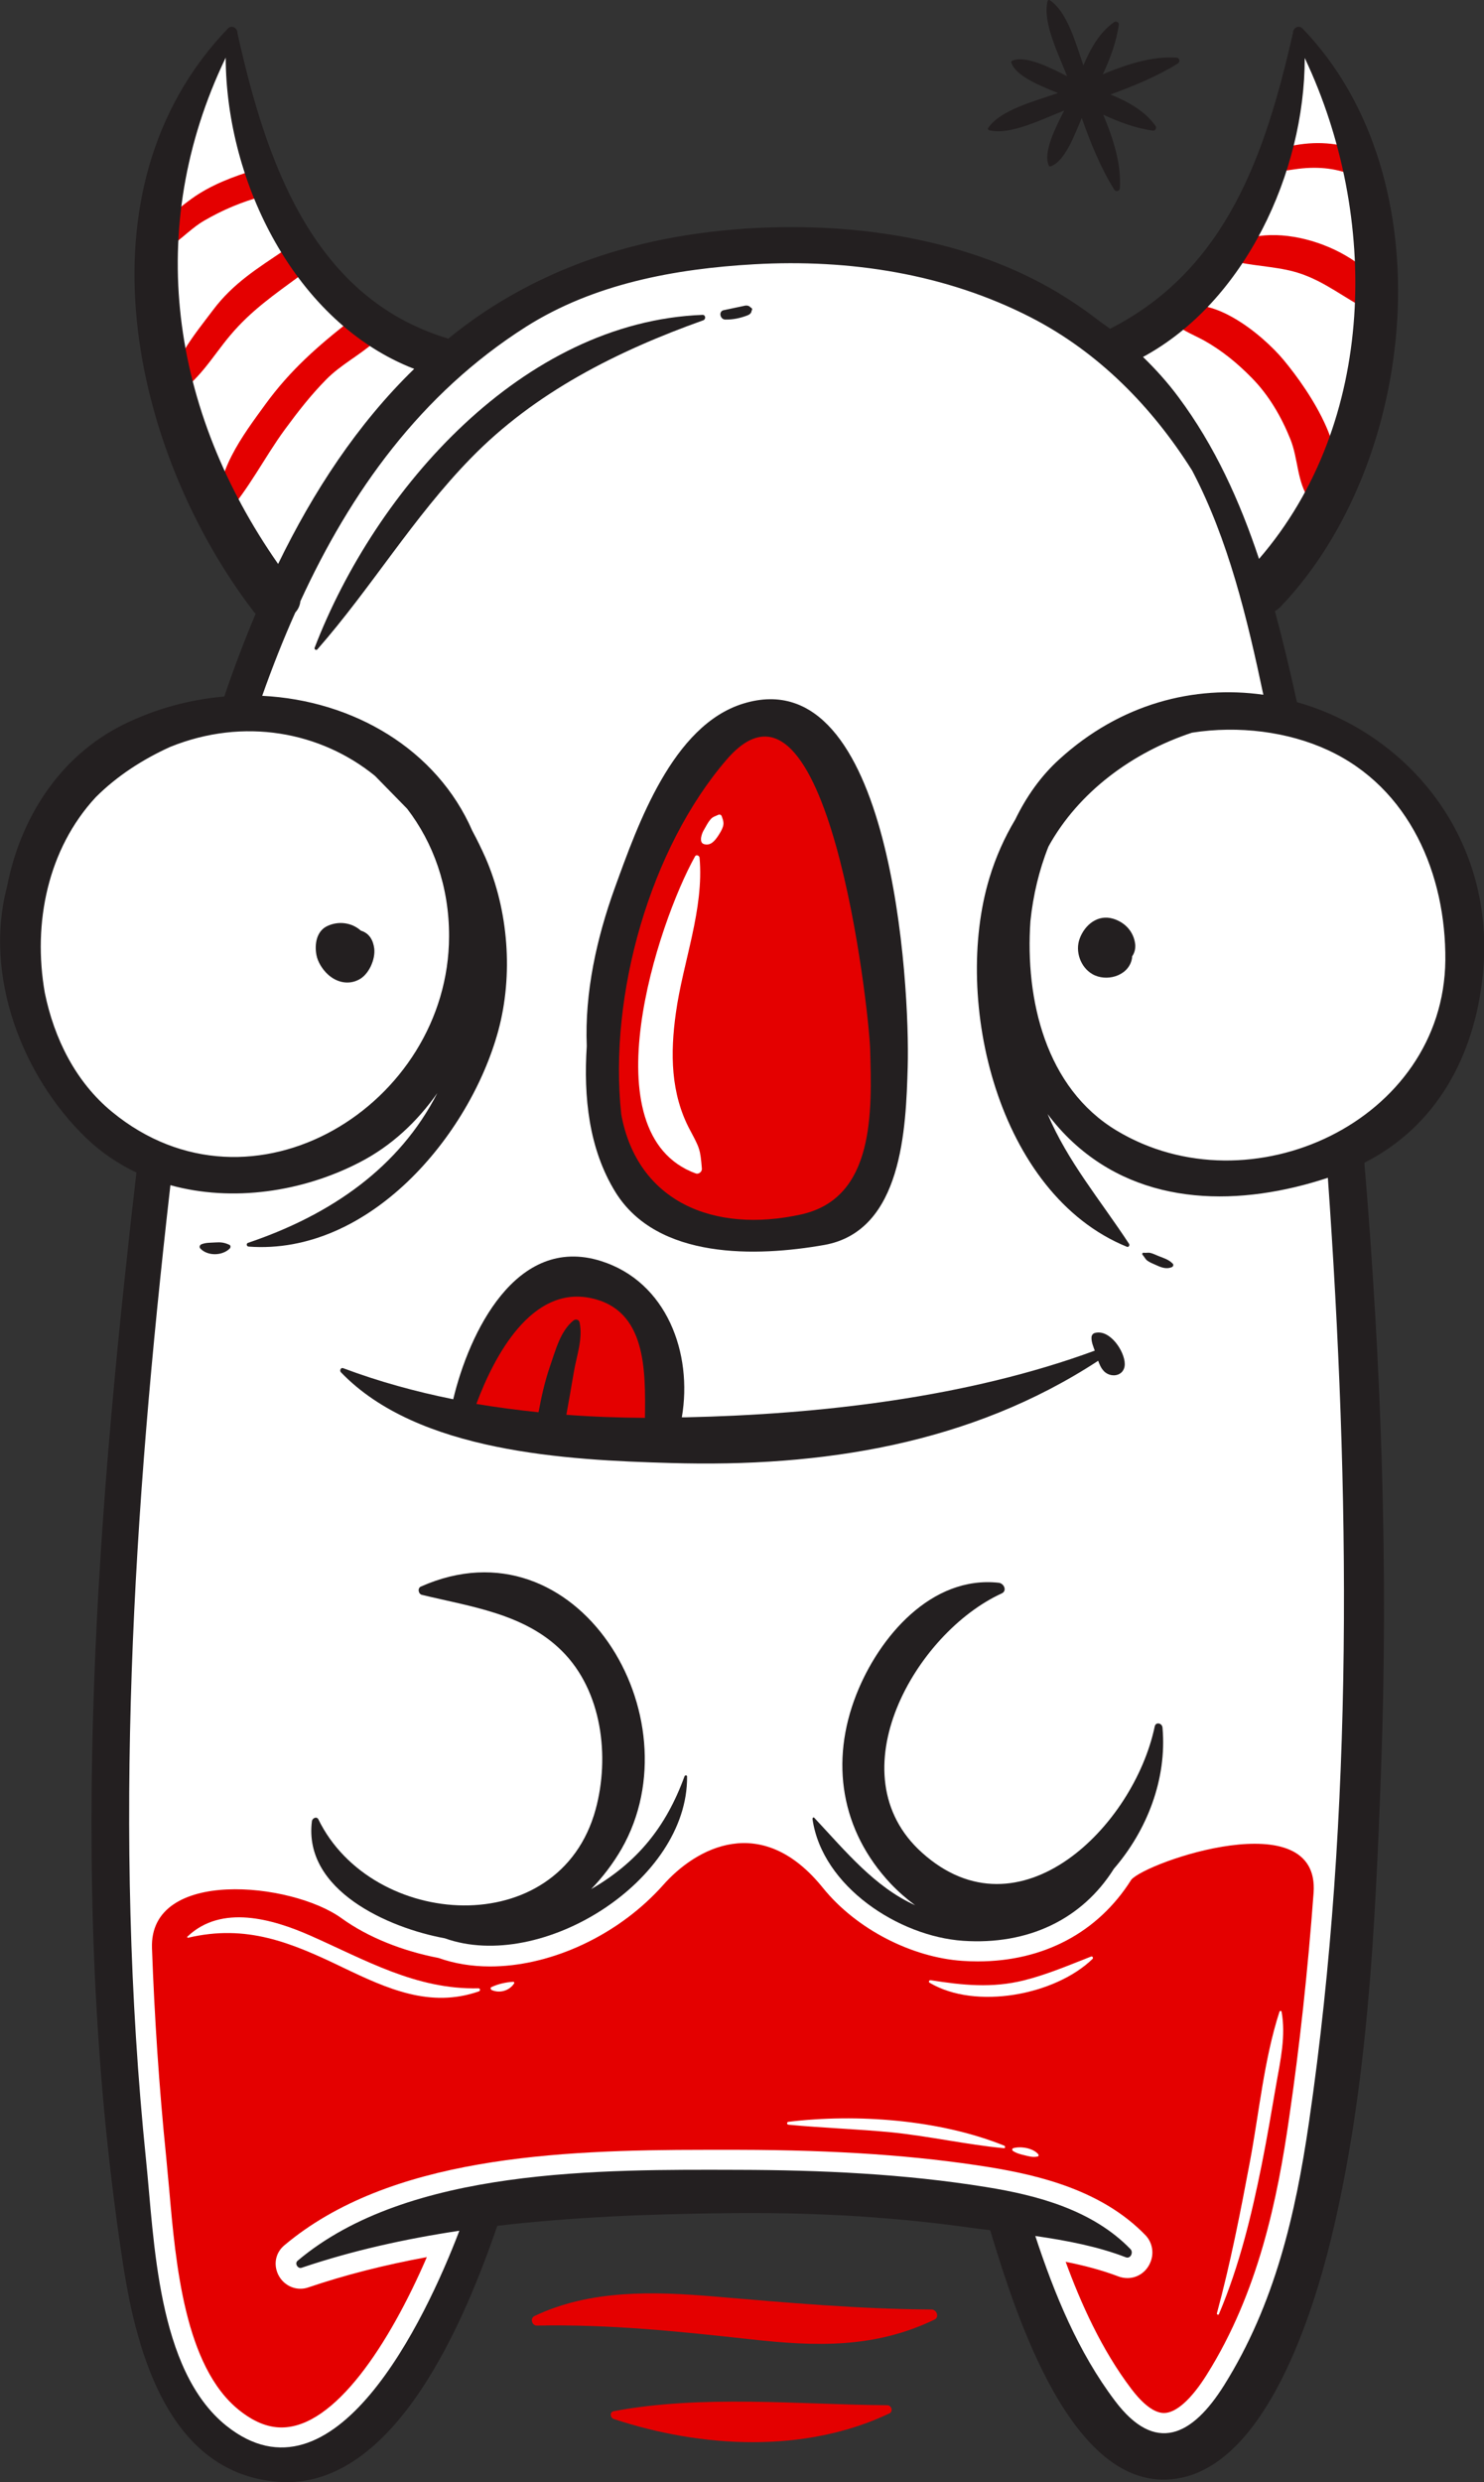 <svg width="122" height="204" viewBox="0 0 122 204" fill="none" xmlns="http://www.w3.org/2000/svg">
<rect x="0" y="0" width="122" height="204" fill="#333333" stroke="none"/>
<g clip-path="url(#clip0)">
<path d="M23.577 202.946C23.369 202.946 23.161 202.931 22.953 202.916C19.328 202.649 16.58 200.734 14.515 197.082C12.984 194.395 11.885 190.772 11.157 186.021C9.033 172.274 8.23 157.651 8.676 141.29C9.122 124.974 10.815 108.777 12.242 96.485C12.286 96.039 12.049 95.609 11.647 95.416C10.191 94.718 8.884 93.827 7.785 92.758C5.274 90.324 3.254 87.117 2.11 83.702C0.891 80.065 0.713 76.413 1.575 73.147C1.575 73.117 1.59 73.102 1.59 73.073C2.704 67.342 5.987 62.755 10.622 60.483C13.088 59.266 15.748 58.538 18.511 58.301C18.927 58.271 19.284 57.989 19.417 57.588C20.219 55.227 21.081 52.956 21.987 50.833C22.151 50.447 22.062 50.002 21.779 49.705C21.75 49.675 21.69 49.616 21.69 49.616C11.826 36.729 7.606 16.568 18.719 3.919C21.17 14.431 25.285 25.372 36.398 28.787C36.428 28.802 36.457 28.816 36.487 28.816C36.606 28.861 36.74 28.89 36.858 28.89C37.096 28.89 37.334 28.816 37.527 28.653C38.76 27.658 39.934 26.812 41.107 26.07C47.02 22.343 54.062 20.235 62.025 19.805C63.05 19.745 64.075 19.716 65.085 19.716C70.85 19.716 79.243 20.621 86.464 24.971C87.608 25.654 88.737 26.426 89.791 27.258C89.806 27.272 89.821 27.272 89.836 27.287L89.94 27.361C90.178 27.525 90.415 27.688 90.638 27.866C90.832 28 91.04 28.074 91.277 28.074C91.441 28.074 91.604 28.029 91.752 27.955C101.677 22.908 104.96 13.005 107.114 3.919C109.476 6.607 111.244 9.873 112.403 13.629C113.591 17.489 114.082 21.854 113.829 26.248C113.309 35.052 109.833 43.618 104.529 49.141C104.47 49.2 104.395 49.259 104.306 49.319C103.89 49.556 103.697 50.046 103.816 50.506C104.544 53.179 105.168 55.881 105.628 57.929C105.717 58.301 106 58.612 106.371 58.716C110.769 59.963 114.661 62.665 117.305 66.332C120.173 70.296 121.406 75.047 120.856 80.095C120.5 83.376 119.578 86.285 118.078 88.72C116.518 91.289 114.364 93.278 111.69 94.629C111.303 94.822 111.081 95.223 111.11 95.653C112.611 113.558 113.056 129.874 112.477 145.551C111.957 159.492 111.289 172.007 108.362 183.913C107.099 189.065 103.444 201.209 96.923 202.605C96.492 202.694 96.076 202.738 95.66 202.738C92.644 202.738 89.791 200.274 87.192 195.404C84.919 191.158 83.359 186.081 82.438 183.052L82.423 182.993C82.304 182.592 81.962 182.31 81.546 182.251C80.803 182.161 80.076 182.072 79.377 181.968C73.91 181.211 67.953 180.825 61.669 180.825C60.985 180.825 60.287 180.825 59.589 180.84C54.374 180.914 47.54 181.093 40.781 181.879C40.379 181.924 40.038 182.206 39.904 182.577C38.032 188.026 36.071 192.287 33.917 195.568C30.678 200.467 27.217 202.946 23.577 202.946Z" fill="white"/>
<path d="M18.496 42.371C20.413 40.292 21.735 37.59 23.414 35.304C24.483 33.849 25.553 32.468 26.831 31.177C28.019 29.974 29.505 29.232 30.753 28.133C31.332 27.629 31.183 26.797 30.753 26.278C30.604 26.085 30.396 26.025 30.173 25.936C29.713 25.743 29.237 26.011 28.895 26.278C26.162 28.401 23.859 30.42 21.809 33.24C20.041 35.675 17.412 39.09 18.11 42.267C18.14 42.43 18.377 42.49 18.496 42.371Z" fill="#E40000"/>
<path d="M14.203 32.557C16.253 31.503 17.501 29.232 18.957 27.525C20.65 25.52 22.552 24.214 24.647 22.67C25.895 21.75 24.736 19.627 23.399 20.547C21.17 22.061 19.18 23.264 17.516 25.476C16 27.495 14.039 29.767 13.905 32.394C13.891 32.543 14.069 32.632 14.203 32.557Z" fill="#E40000"/>
<path d="M13.237 20.681C14.544 20.087 15.525 18.869 16.773 18.142C18.303 17.251 19.893 16.583 21.601 16.123C22.998 15.737 22.389 13.54 21.007 13.955C19.165 14.505 17.293 15.217 15.733 16.346C14.455 17.266 12.776 18.691 12.747 20.398C12.732 20.666 13.014 20.785 13.237 20.681Z" fill="#E40000"/>
<path d="M96.15 26.218C96.908 27.064 98.007 27.45 98.988 27.985C100.473 28.816 101.751 29.87 102.939 31.088C104.321 32.498 105.346 34.265 106.074 36.076C106.743 37.709 106.609 39.654 107.664 41.079C108.08 41.643 108.867 41.703 109.268 41.079C111.437 37.709 107.679 32.186 105.554 29.618C103.831 27.525 99.092 23.546 96.21 25.713C96.046 25.832 96.001 26.055 96.15 26.218Z" fill="#E40000"/>
<path d="M100.429 21.186C102.152 21.794 103.994 21.809 105.777 22.18C108.243 22.685 109.848 24.036 111.957 25.209C112.938 25.743 114.186 24.63 113.547 23.62C111.244 20.042 103.742 17.608 100.325 20.814C100.206 20.933 100.28 21.126 100.429 21.186Z" fill="#E40000"/>
<path d="M104.172 13.629C104.722 14.237 105.732 14.015 106.46 13.911C108.08 13.673 109.729 13.762 111.244 14.416C112.477 14.95 113.547 13.139 112.299 12.604C110.368 11.773 108.51 11.565 106.445 11.936C106.133 11.996 103.474 12.857 104.172 13.629Z" fill="#E40000"/>
<path d="M50.571 72.894C49.056 77.066 48.06 81.564 48.238 85.974C47.971 90.16 48.402 94.421 50.601 97.984C54.047 103.537 62.203 103.299 67.76 102.319C74.207 101.176 74.475 92.684 74.623 87.681C74.816 81.074 73.361 54.055 61.104 57.825C55.295 59.607 52.428 67.787 50.571 72.894Z" fill="#231F20"/>
<path d="M106.624 57.707C106.074 55.213 105.48 52.704 104.811 50.224C104.975 50.135 105.123 50.017 105.272 49.868C116.563 38.08 118.954 14.653 107.084 2.346C106.757 2.004 106.267 2.331 106.297 2.717C104.024 12.619 100.874 22.121 91.262 27.02C90.98 26.812 90.698 26.619 90.43 26.426C89.361 25.595 88.217 24.808 86.999 24.066C79.615 19.641 70.419 18.29 61.951 18.751C54.315 19.166 47.02 21.081 40.528 25.179C39.236 25.995 38.017 26.886 36.844 27.837C36.814 27.822 36.769 27.807 36.74 27.792C25.538 24.392 21.809 12.961 19.521 2.732C19.551 2.331 19.061 2.004 18.734 2.346C5.987 15.618 10.815 37.145 20.858 50.269C20.903 50.328 20.962 50.388 21.022 50.432C20.071 52.689 19.209 54.975 18.437 57.246C15.644 57.484 12.836 58.226 10.177 59.533C4.873 62.146 1.664 67.268 0.579 72.865C-1.352 80.169 1.812 88.438 7.072 93.516C8.32 94.718 9.716 95.653 11.216 96.366C7.755 126.281 5.512 156.24 10.132 186.185C11.276 193.608 14.009 203.302 22.879 203.97C32.565 204.698 38.344 190.297 40.885 182.933C47.139 182.191 53.483 181.968 59.574 181.894C66.125 181.805 72.722 182.117 79.214 183.008C79.927 183.112 80.655 183.201 81.398 183.29C83.403 189.837 88.172 205.544 97.145 203.629C104.187 202.129 107.931 190.074 109.387 184.166C112.447 171.695 113.057 158.378 113.532 145.596C114.156 128.909 113.562 112.192 112.165 95.564C118.063 92.565 121.183 86.879 121.896 80.199C123.07 68.96 115.76 60.29 106.624 57.707ZM107.263 4.766C113.413 17.756 113.205 34.71 103.504 45.934C101.929 41.198 99.879 36.655 96.878 32.632C95.987 31.429 95.006 30.345 93.966 29.336C102.33 24.823 107.263 14.178 107.263 4.766ZM18.555 4.736C18.585 14.995 24.305 26.545 34.051 30.316C29.371 34.859 25.746 40.426 22.864 46.349C14.054 33.73 11.796 18.81 18.555 4.736ZM30.827 63.764C31.703 64.67 32.595 65.56 33.471 66.466C35.625 69.272 36.933 72.865 36.918 76.962C36.888 90.784 20.725 100.849 9.211 91.378C6.24 88.943 4.457 85.38 3.684 81.594C2.674 75.849 3.937 69.762 7.874 65.516C9.597 63.794 11.692 62.428 13.98 61.389C20.056 58.924 26.37 60.142 30.827 63.764ZM107.619 174.367C106.505 182.028 104.796 189.377 100.637 196.028C98.007 200.229 94.976 201.699 91.678 197.334C88.633 193.311 86.687 188.545 85.112 183.765C87.682 184.136 90.252 184.626 92.555 185.517C92.941 185.665 93.194 185.116 92.941 184.849C89.836 181.642 85.32 180.424 81.056 179.742C74.341 178.658 67.492 178.346 60.703 178.331C49.516 178.301 33.575 178.123 24.468 185.799C24.201 186.021 24.483 186.482 24.795 186.378C28.955 184.967 33.323 184.002 37.765 183.334C34.927 190.772 27.44 206.405 18.615 199.368C12.895 194.795 12.687 184.106 12.004 177.5C9.255 150.569 10.949 124.217 14.009 97.405C19.12 98.816 24.884 97.954 29.579 95.52C32.194 94.169 34.303 92.179 35.952 89.834C32.847 95.921 27.247 99.825 20.398 102.141C20.219 102.2 20.264 102.438 20.442 102.453C30.322 103.18 38.597 93.382 40.959 84.727C42.207 80.139 41.806 74.824 39.904 70.474C39.592 69.777 39.236 69.034 38.834 68.292C35.908 61.567 29.029 57.558 21.556 57.187C22.374 54.871 23.28 52.57 24.275 50.343C24.513 50.076 24.662 49.764 24.691 49.423C28.821 40.426 34.6 32.35 43.217 26.872C48.803 23.323 55.488 22.091 61.995 21.72C69.84 21.274 77.773 22.492 84.8 26.114C90.326 28.965 94.724 33.448 98.007 38.674C100.993 44.36 102.538 50.848 103.86 57.098C98.185 56.296 92.109 57.811 87.058 62.428C85.558 63.794 84.369 65.486 83.463 67.357C82.556 68.871 81.843 70.489 81.338 72.167C78.293 82.233 82.007 98.133 92.644 102.468C92.778 102.527 92.897 102.349 92.822 102.23C90.401 98.548 87.786 95.475 86.122 91.556C86.746 92.387 87.429 93.159 88.202 93.872C94.011 99.246 102.063 99.142 109.164 96.796C110.977 122.465 111.333 148.862 107.619 174.367ZM91.782 92.907C85.973 89.403 84.265 82.173 84.711 75.7C84.933 73.577 85.424 71.499 86.196 69.569C88.662 65.1 93.09 61.834 97.992 60.216C101.825 59.607 105.911 60.142 109.149 61.641C115.894 64.744 118.88 71.885 118.821 78.922C118.687 92.15 102.761 99.528 91.782 92.907Z" fill="#231F20"/>
<path d="M17.709 102.111C17.293 102.141 16.951 102.111 16.565 102.26C16.416 102.319 16.357 102.497 16.476 102.616C17.085 103.255 18.303 103.21 18.897 102.601C18.971 102.512 18.971 102.349 18.853 102.304C18.437 102.111 18.14 102.082 17.709 102.111Z" fill="#231F20"/>
<path d="M95.273 103.24C95.036 103.151 94.828 103.032 94.575 102.972C94.367 102.928 94.219 102.987 94.011 102.958C93.907 102.943 93.877 103.076 93.936 103.136C94.085 103.299 94.13 103.448 94.308 103.596C94.501 103.744 94.739 103.834 94.962 103.937C95.422 104.145 95.838 104.338 96.328 104.145C96.447 104.101 96.507 103.937 96.403 103.848C96.091 103.522 95.719 103.418 95.273 103.24Z" fill="#231F20"/>
<path d="M90.668 112.593C91.218 113.305 92.466 113.157 92.466 112.103C92.466 111.064 91.248 109.223 90.014 109.549C89.836 109.594 89.732 109.757 89.732 109.92C89.717 110.292 89.881 110.663 90 111.004C79.556 114.849 67.388 116.245 56.38 116.482C56.276 116.482 56.157 116.482 56.053 116.482C56.959 111.227 54.82 105.348 49.412 103.64C42.4 101.428 38.552 109.594 37.26 114.998C34.169 114.374 31.139 113.543 28.212 112.444C28.019 112.37 27.9 112.637 28.019 112.771C34.333 119.362 46.604 120.001 55.132 120.238C67.581 120.61 79.823 118.68 90.282 111.836C90.386 112.132 90.505 112.4 90.668 112.593Z" fill="#231F20"/>
<path d="M48.565 106.684C53.156 107.634 53.067 112.637 53.022 116.527C50.868 116.512 48.714 116.438 46.56 116.275C46.768 115.117 46.976 113.959 47.169 112.801C47.392 111.45 47.941 110.024 47.644 108.673C47.585 108.421 47.288 108.391 47.124 108.54C46.054 109.416 45.668 111.004 45.223 112.266C44.792 113.513 44.51 114.79 44.272 116.067C42.563 115.889 40.855 115.666 39.161 115.384C40.632 111.435 43.692 105.66 48.565 106.684Z" fill="#E40000"/>
<path d="M26.934 80.065C27.648 80.733 28.628 80.971 29.505 80.51C30.322 80.095 30.871 78.848 30.767 77.957C30.678 77.274 30.366 76.695 29.668 76.487C28.925 75.819 27.841 75.671 26.92 76.101C26.013 76.517 25.85 77.615 26.013 78.476C26.117 79.055 26.504 79.664 26.934 80.065Z" fill="#231F20"/>
<path d="M91.515 75.507C90.252 75.121 89.182 76.012 88.766 77.125C88.365 78.18 88.826 79.486 89.791 80.05C90.921 80.718 92.689 80.243 93.03 78.907C93.06 78.803 93.075 78.699 93.075 78.595C93.09 78.58 93.09 78.566 93.105 78.551C93.283 78.269 93.357 77.942 93.327 77.615C93.209 76.576 92.495 75.804 91.515 75.507Z" fill="#231F20"/>
<path d="M94.932 141.884C93.209 150.094 83.819 159.477 75.797 152.262C68.606 145.804 75.262 134.194 82.349 130.957C82.824 130.735 82.527 130.126 82.111 130.081C76.584 129.473 72.276 134.506 70.404 139.256C68.22 144.794 69.126 150.45 73.227 154.815C73.88 155.498 74.549 156.077 75.232 156.582C71.904 155.082 69.513 152.143 66.942 149.396C66.883 149.322 66.794 149.396 66.794 149.485C67.581 155.038 73.895 159.15 79.184 159.506C84.488 159.863 88.945 157.769 91.574 153.583C94.293 150.435 95.942 146.219 95.571 142.003C95.556 141.617 95.021 141.483 94.932 141.884Z" fill="#231F20"/>
<path d="M57.761 25.877C42.979 26.441 30.886 40.174 25.865 53.238C25.82 53.372 25.998 53.476 26.088 53.372C30.53 48.309 33.976 42.504 38.701 37.665C43.989 32.231 50.749 28.846 57.821 26.322C58.044 26.233 58.014 25.877 57.761 25.877Z" fill="#231F20"/>
<path d="M59.618 26.263C60.242 26.278 60.896 26.144 61.475 25.907C61.639 25.847 61.802 25.699 61.787 25.506C61.787 25.506 61.787 25.506 61.802 25.52C61.877 25.402 61.802 25.298 61.683 25.253C61.698 25.268 61.713 25.283 61.728 25.313C61.639 25.134 61.431 25.09 61.252 25.12C60.673 25.238 60.094 25.372 59.499 25.491C59.054 25.58 59.188 26.248 59.618 26.263Z" fill="#231F20"/>
<path d="M56.276 145.982C54.745 150.183 52.368 153.078 48.595 155.26C49.546 154.28 50.393 153.167 51.091 151.964C57.331 141.097 47.421 124.692 34.6 130.393C34.303 130.527 34.392 131.002 34.69 131.076C38.745 132.056 43.098 132.62 46.173 135.663C49.516 138.959 50.14 144.408 48.966 148.713C45.98 159.64 30.574 158.541 26.177 149.53C26.043 149.248 25.672 149.426 25.642 149.678C24.929 155.364 31.941 158.452 36.561 159.298C44.51 162.149 56.573 154.592 56.484 145.996C56.484 145.892 56.32 145.878 56.276 145.982Z" fill="#231F20"/>
<path d="M65.858 99.81C58.668 101.399 52.398 98.756 51.076 91.6C50.006 81.757 53.468 69.702 59.737 62.428C68.057 52.778 71.444 82.975 71.533 86.226C71.682 91.348 71.934 98.474 65.858 99.81Z" fill="#E40000"/>
<path d="M57.137 70.385C54.092 75.849 48.328 93.189 57.197 96.44C57.434 96.529 57.717 96.307 57.702 96.054C57.568 94.436 57.524 94.377 56.736 92.892C55.117 89.878 55.102 86.553 55.563 83.257C56.142 79.055 57.895 74.735 57.509 70.474C57.479 70.311 57.227 70.207 57.137 70.385Z" fill="white"/>
<path d="M57.88 69.376C58.415 69.539 58.772 69.094 59.039 68.693C59.202 68.441 59.351 68.203 59.44 67.921C59.529 67.609 59.44 67.386 59.336 67.09C59.291 66.956 59.158 66.911 59.039 66.971C58.801 67.09 58.593 67.119 58.415 67.342C58.192 67.594 58.044 67.906 57.88 68.188C57.717 68.426 57.405 69.242 57.88 69.376Z" fill="white"/>
<path d="M93.001 154.488C90.282 158.809 85.795 161.199 80.373 161.199C79.957 161.199 79.541 161.184 79.11 161.154C74.995 160.872 70.419 158.586 67.641 155.142C62.605 148.906 57.212 151.861 54.508 154.934C54.285 155.186 54.062 155.424 53.824 155.661C50.185 159.343 45 161.614 40.29 161.614C38.775 161.614 37.349 161.377 36.056 160.917C33.13 160.353 30.277 159.239 28.078 157.651C23.978 154.681 12.257 153.494 12.494 160.115C12.702 165.786 13.074 171.532 13.668 177.336C13.742 178.138 13.816 178.984 13.905 179.875C14.44 186.051 15.183 194.499 19.655 198.076C20.843 199.027 21.987 199.502 23.146 199.502C27.514 199.502 31.986 192.687 35.091 185.502C31.555 186.155 28.346 186.972 25.33 187.996C25.122 188.07 24.914 188.1 24.691 188.1C23.844 188.1 23.087 187.551 22.79 186.749C22.492 185.947 22.715 185.086 23.369 184.537C31.971 177.292 45.743 176.683 57.969 176.683H60.703C68.844 176.698 75.396 177.158 81.323 178.108C85.424 178.777 90.594 180.009 94.159 183.691C94.739 184.284 94.902 185.19 94.56 185.962C94.234 186.734 93.506 187.224 92.689 187.224C92.436 187.224 92.183 187.179 91.946 187.09C90.549 186.556 89.034 186.17 87.608 185.888C88.856 189.288 90.549 193.088 93.001 196.325C93.684 197.23 94.709 198.314 95.689 198.314C96.685 198.314 97.948 197.186 99.225 195.137C103.459 188.382 105.019 180.721 105.97 174.13C106.847 168.147 107.515 161.971 107.991 155.557C108.525 148.09 94.234 153.019 93.001 154.488Z" fill="#E40000"/>
<path d="M15.465 159.254C20.264 158.126 23.889 159.625 28.197 161.704C31.822 163.441 35.358 165.059 39.369 163.663C39.503 163.619 39.488 163.411 39.34 163.411C34.214 163.53 30.04 161.08 25.508 159.076C22.403 157.71 18.214 156.493 15.421 159.15C15.361 159.195 15.406 159.269 15.465 159.254Z" fill="white"/>
<path d="M40.439 163.559C41.093 163.841 41.88 163.604 42.266 163.01C42.311 162.951 42.251 162.861 42.192 162.876C41.598 162.906 40.944 163.054 40.409 163.307C40.275 163.351 40.335 163.515 40.439 163.559Z" fill="white"/>
<path d="M76.421 162.951C80.194 165.207 86.746 163.975 89.821 160.991C89.895 160.917 89.821 160.753 89.702 160.798C87.875 161.511 86.077 162.283 84.176 162.758C81.546 163.411 79.139 163.159 76.51 162.743C76.391 162.728 76.302 162.876 76.421 162.951Z" fill="white"/>
<path d="M105.183 165.341C103.92 169.245 103.519 173.595 102.761 177.633C101.974 181.82 101.157 186.007 100.042 190.119C100.013 190.223 100.176 190.282 100.206 190.193C101.885 186.229 102.88 182.117 103.727 177.901C104.172 175.689 104.544 173.462 104.93 171.235C105.272 169.305 105.717 167.3 105.361 165.341C105.346 165.237 105.212 165.252 105.183 165.341Z" fill="white"/>
<path d="M64.818 174.62C67.626 174.887 70.449 174.976 73.256 175.243C76.361 175.555 79.422 176.253 82.527 176.55C82.66 176.564 82.66 176.386 82.556 176.342C77.268 174.204 70.434 173.699 64.818 174.382C64.669 174.397 64.669 174.605 64.818 174.62Z" fill="white"/>
<path d="M83.27 176.772C83.552 176.965 83.894 177.054 84.22 177.129C84.592 177.218 84.919 177.322 85.305 177.233C85.394 177.218 85.409 177.099 85.349 177.04C84.919 176.535 83.908 176.371 83.299 176.55C83.195 176.579 83.195 176.713 83.27 176.772Z" fill="white"/>
<path d="M96.715 4.736C94.62 4.617 92.614 5.3 90.668 6.102C91.277 4.78 91.797 3.4 91.975 2.019C92.005 1.841 91.753 1.707 91.604 1.811C90.371 2.672 89.658 3.994 89.064 5.374C88.44 3.548 87.727 0.95 86.3 0.015C86.241 -0.03 86.152 0.015 86.122 0.089C85.691 1.871 87.043 4.484 87.727 6.265C86.345 5.567 84.295 4.498 83.195 5.003C83.151 5.018 83.121 5.092 83.136 5.137C83.493 6.265 85.587 7.082 86.969 7.646C85.141 8.299 82.245 9.012 81.234 10.526C81.19 10.585 81.234 10.674 81.309 10.704C83.091 11.135 85.706 9.769 87.489 9.086C86.791 10.466 85.721 12.515 86.226 13.614C86.241 13.658 86.315 13.688 86.36 13.673C87.533 13.302 88.35 11.075 88.93 9.695C89.658 11.743 90.475 13.777 91.604 15.588C91.738 15.796 92.05 15.707 92.065 15.47C92.183 13.376 91.5 11.372 90.698 9.427C92.02 10.036 93.402 10.556 94.798 10.734C94.976 10.764 95.11 10.511 95.006 10.363C94.115 9.101 92.733 8.358 91.292 7.765C93.209 7.067 95.125 6.28 96.819 5.226C97.056 5.063 96.967 4.751 96.715 4.736Z" fill="#231F20"/>
<path d="M44.138 191.128C50.081 191.01 55.8 191.604 61.713 192.257C67.061 192.851 71.89 193.014 76.822 190.639C77.238 190.446 77.015 189.822 76.599 189.807C70.627 189.777 64.64 189.243 58.697 188.738C53.75 188.323 48.521 188.159 43.945 190.342C43.544 190.535 43.737 191.143 44.138 191.128Z" fill="#E40000"/>
<path d="M50.452 198.804C57.672 201.194 66.17 201.654 73.123 198.344C73.45 198.18 73.286 197.676 72.944 197.676C65.591 197.616 57.717 196.8 50.452 198.166C50.11 198.225 50.155 198.7 50.452 198.804Z" fill="#E40000"/>
</g>
<defs>
<clipPath id="clip0">
<rect width="122" height="204" fill="white"/>
</clipPath>
</defs>
</svg>
